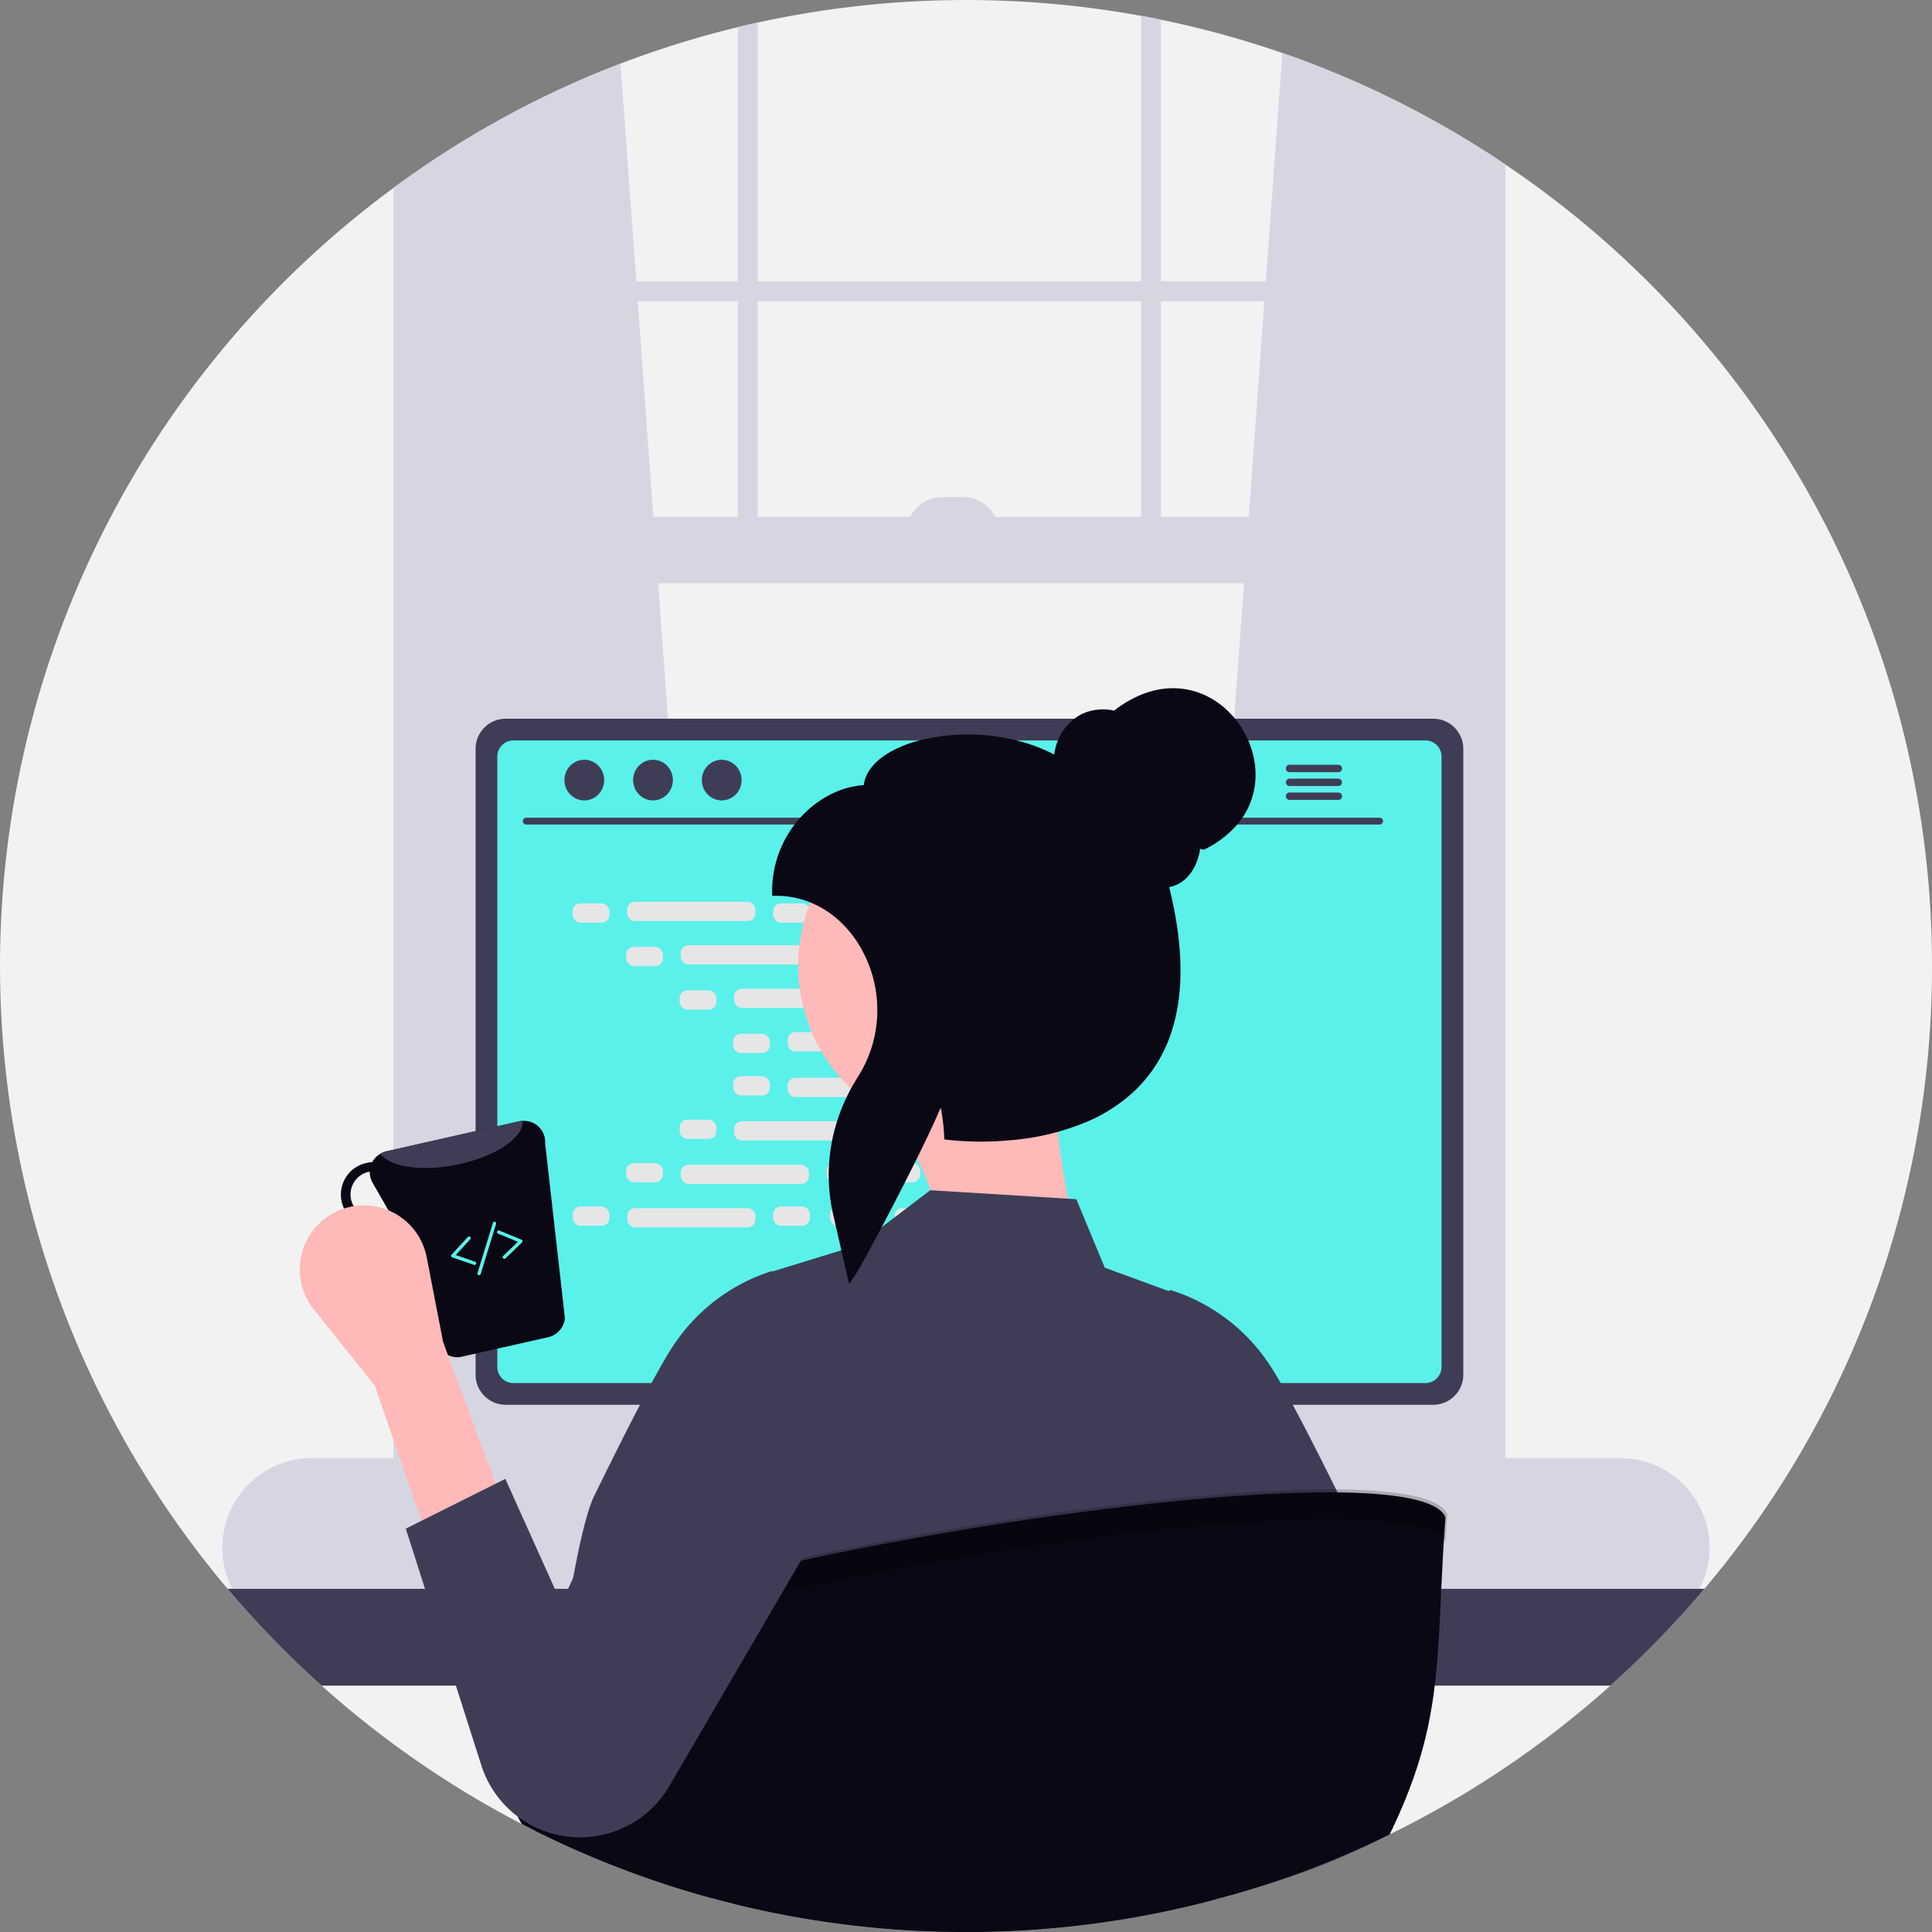 <svg xmlns="http://www.w3.org/2000/svg" width="720" height="719.998" viewBox="0 0 720 719.998" xmlns:xlink="http://www.w3.org/1999/xlink" role="img" artist="Katerina Limpitsouni" source="https://undraw.co/">
  <rect x="0" y="0" width="720" height="719.998" fill="#808080" stroke="none"/>
  <g id="Group_67" data-name="Group 67" transform="translate(-670.999 -251)">
    <path id="Path_1041-5361" data-name="Path 1041" d="M1031,521a358.581,358.581,0,0,1-84.818,232.118c-1.993,2.367-4.023,4.7-6.091,7.013a361.981,361.981,0,0,1-84.07,69.745q-10.8,6.484-22.073,12.22c-.76.386-1.532.772-2.292,1.146-.909.461-1.831.909-2.753,1.358a356.461,356.461,0,0,1-59.194,22.7q-3.177.9-6.365,1.744a359.482,359.482,0,0,1-82.015,11.821c-1.445.037-2.865.062-4.235.087-.486.013-.959.025-1.433.025-1.557.012-3.1.025-4.659.025a360.337,360.337,0,0,1-86.624-10.5q-4.26-1.047-8.483-2.205a355.62,355.62,0,0,1-43.561-14.985q-11.211-4.671-22.024-10.078c-1.632-.822-3.264-1.644-4.871-2.491-.685-.336-1.358-.7-2.03-1.046a361.811,361.811,0,0,1-101.709-79.8c-1.993-2.23-3.949-4.5-5.88-6.776a360.031,360.031,0,0,1,61.773-522.061c2.043-1.507,4.1-3,6.179-4.46l1.233-.859a357.2,357.2,0,0,1,120.955-54.623c2.466-.61,4.933-1.183,7.424-1.719a363.484,363.484,0,0,1,142.854-2.5c2.479.461,4.958.934,7.424,1.445a357.857,357.857,0,0,1,120.955,49.117c.822.523,1.644,1.046,2.466,1.594,1.657,1.071,3.313,2.167,4.945,3.276A359.607,359.607,0,0,1,1031,521Z" transform="translate(360 90)" fill="#f2f2f2"/>
    <path id="Path_1042-5362" data-name="Path 1042" d="M549.936,702.564,434.873,712.779l-1.233.112V221.922l1.233-.859a359.155,359.155,0,0,1,77.244-41.032L518,261.123l.536,7.424,5.817,80.421,1.794,24.739L549.724,699.7Z" transform="translate(390.13 94.675)" fill="#d6d6e3"/>
    <path id="Path_1043-5363" data-name="Path 1043" d="M777.877,213.557c.822.523,1.644,1.046,2.466,1.594V713.67l-2.466-.224-113.817-10.1.212-2.865,23.581-325.992,1.794-24.739,5.817-80.421L696,261.9l6.166-85.042a358.362,358.362,0,0,1,75.712,36.7Z" transform="translate(446.738 93.896)" fill="#d6d6e3"/>
    <path id="Path_1044-5364" data-name="Path 1044" d="M835.7,206.32V713.233c0,9.729-6.7,17.639-14.948,17.639H451.04c-6.826,0-12.619-5.431-14.375-12.843a20.064,20.064,0,0,1-.573-4.8V214.6l-1.233.859c-2.08,1.457-4.136,2.952-6.179,4.46V713.233a28.549,28.549,0,0,0,7.7,19.931,21.252,21.252,0,0,0,9.691,5.8,18.83,18.83,0,0,0,4.97.66H820.756a19,19,0,0,0,4.983-.66c9.94-2.678,17.377-13.192,17.377-25.736V211.191c-1.632-1.109-3.289-2.2-4.945-3.276C837.348,207.366,836.526,206.843,835.7,206.32Z" transform="translate(388.911 101.134)" fill="#d6d6e3"/>
    <rect id="Rectangle_265" data-name="Rectangle 265" width="407.026" height="7.423" transform="translate(821.298 355.803)" fill="#d6d6e3"/>
    <path id="Path_1045-5365" data-name="Path 1045" d="M531.73,169.459c2.466-.61,4.933-1.183,7.424-1.719V369.3H531.73Z" transform="translate(414.228 91.656)" fill="#d6d6e3"/>
    <path id="Path_1046-5366" data-name="Path 1046" d="M652.37,165.73c2.479.461,4.958.934,7.424,1.445V369.8H652.37Z" transform="translate(443.866 91.162)" fill="#d6d6e3"/>
    <path id="Path_1047-5367" data-name="Path 1047" d="M898.373,597.21H410.929a33.409,33.409,0,0,0,0,66.818H898.373a33.338,33.338,0,0,0,25.068-11.353,33.758,33.758,0,0,0,3.757-5.2,31.822,31.822,0,0,0,2.18-4.434,33.388,33.388,0,0,0-31-45.828Z" transform="translate(376.343 197.164)" fill="#d6d6e3"/>
    <rect id="Rectangle_266" data-name="Rectangle 266" width="404.552" height="24.743" transform="translate(823.772 443.642)" fill="#d6d6e3"/>
    <path id="Path_1048-5368" data-name="Path 1048" d="M284.729,148.69h7.423A13.609,13.609,0,0,1,305.761,162.3H271.12a13.609,13.609,0,0,1,13.609-13.609Z" transform="translate(737.607 287.529)" fill="#d6d6e3"/>
    <path id="Path_1049-5369" data-name="Path 1049" d="M929.452,636.34A359.994,359.994,0,0,1,894.424,672.4H414.118A360,360,0,0,1,379.09,636.34Z" transform="translate(376.729 206.777)" fill="#3f3d56"/>
    <path id="Path_1050-5370" data-name="Path 1050" d="M649.079,536.07H568.21a3.957,3.957,0,0,0-1.283.2,4.3,4.3,0,0,0-3.027,4.111V668.136h89.5V540.38a4.314,4.314,0,0,0-4.322-4.31ZM618.473,599.1a9.381,9.381,0,0,1-1.943,5.73,9.548,9.548,0,0,1-17.165-5.73V584.277a9.554,9.554,0,1,1,19.109,0Z" transform="translate(422.131 182.144)" fill="#2f2e41"/>
    <path id="Path_1051-5371" data-name="Path 1051" d="M563.68,638.81v12.32a2.416,2.416,0,0,0,2.4,2.417h85.241a2.424,2.424,0,0,0,2.4-2.417V638.81Z" transform="translate(422.077 207.384)" fill="#3f3d56"/>
    <path id="Path_1052-5372" data-name="Path 1052" d="M810.165,376.02H464.491a11.225,11.225,0,0,0-11.211,11.2V620.483a11.22,11.22,0,0,0,11.211,11.211H810.165a11.22,11.22,0,0,0,11.211-11.211V387.219A11.225,11.225,0,0,0,810.165,376.02Z" transform="translate(394.955 142.824)" fill="#3f3d56"/>
    <path id="Path_1053-5373" data-name="Path 1053" d="M805.678,382.52H465.772a6,6,0,0,0-5.992,6V616.009A6,6,0,0,0,465.772,622H805.678a6,6,0,0,0,5.992-5.992V388.524a6,6,0,0,0-5.991-6Z" transform="translate(396.552 144.421)" fill="#5af1eb"/>
    <path id="Path_1054-5374" data-name="Path 1054" d="M728.575,654l-3.139-14.911a3.728,3.728,0,0,0-2.317-2.7,3.6,3.6,0,0,0-1.32-.249H525.842a3.6,3.6,0,0,0-1.32.249,3.728,3.728,0,0,0-2.317,2.7L519.066,654a3.721,3.721,0,0,0,3.637,4.484H724.925a3.673,3.673,0,0,0,2.89-1.383,3.718,3.718,0,0,0,.76-3.1Z" transform="translate(411.097 206.728)" fill="#2f2e41"/>
    <rect id="Rectangle_267" data-name="Rectangle 267" width="6.228" height="3.737" rx="0.488" transform="translate(938.376 845.554)" fill="#3f3d56"/>
    <rect id="Rectangle_268" data-name="Rectangle 268" width="6.228" height="3.737" rx="0.488" transform="translate(950.832 845.554)" fill="#3f3d56"/>
    <rect id="Rectangle_269" data-name="Rectangle 269" width="6.228" height="3.737" rx="0.488" transform="translate(963.289 845.554)" fill="#3f3d56"/>
    <rect id="Rectangle_270" data-name="Rectangle 270" width="6.228" height="3.737" rx="0.488" transform="translate(975.746 845.554)" fill="#3f3d56"/>
    <rect id="Rectangle_271" data-name="Rectangle 271" width="6.228" height="3.737" rx="0.488" transform="translate(988.202 845.554)" fill="#3f3d56"/>
    <rect id="Rectangle_272" data-name="Rectangle 272" width="6.228" height="3.737" rx="0.488" transform="translate(1000.659 845.554)" fill="#3f3d56"/>
    <rect id="Rectangle_273" data-name="Rectangle 273" width="6.228" height="3.737" rx="0.488" transform="translate(1013.116 845.554)" fill="#3f3d56"/>
    <rect id="Rectangle_274" data-name="Rectangle 274" width="6.228" height="3.737" rx="0.488" transform="translate(1025.573 845.554)" fill="#3f3d56"/>
    <rect id="Rectangle_275" data-name="Rectangle 275" width="6.228" height="3.737" rx="0.488" transform="translate(1038.029 845.554)" fill="#3f3d56"/>
    <rect id="Rectangle_276" data-name="Rectangle 276" width="6.228" height="3.737" rx="0.488" transform="translate(1050.486 845.554)" fill="#3f3d56"/>
    <rect id="Rectangle_277" data-name="Rectangle 277" width="6.228" height="3.737" rx="0.488" transform="translate(1062.943 845.554)" fill="#3f3d56"/>
    <rect id="Rectangle_278" data-name="Rectangle 278" width="6.228" height="3.737" rx="0.488" transform="translate(1075.399 845.554)" fill="#3f3d56"/>
    <rect id="Rectangle_279" data-name="Rectangle 279" width="6.228" height="3.737" rx="0.488" transform="translate(1087.856 845.554)" fill="#3f3d56"/>
    <rect id="Rectangle_280" data-name="Rectangle 280" width="6.228" height="3.737" rx="0.488" transform="translate(1100.313 845.554)" fill="#3f3d56"/>
    <rect id="Rectangle_281" data-name="Rectangle 281" width="6.228" height="3.737" rx="0.488" transform="translate(1112.77 845.554)" fill="#3f3d56"/>
    <rect id="Rectangle_282" data-name="Rectangle 282" width="6.228" height="3.737" rx="0.488" transform="translate(1125.226 845.554)" fill="#3f3d56"/>
    <rect id="Rectangle_283" data-name="Rectangle 283" width="6.228" height="3.737" rx="0.488" transform="translate(938.228 851.782)" fill="#3f3d56"/>
    <rect id="Rectangle_284" data-name="Rectangle 284" width="6.228" height="3.737" rx="0.488" transform="translate(950.685 851.782)" fill="#3f3d56"/>
    <rect id="Rectangle_285" data-name="Rectangle 285" width="6.228" height="3.737" rx="0.488" transform="translate(963.142 851.782)" fill="#3f3d56"/>
    <rect id="Rectangle_286" data-name="Rectangle 286" width="6.228" height="3.737" rx="0.488" transform="translate(975.599 851.782)" fill="#3f3d56"/>
    <rect id="Rectangle_287" data-name="Rectangle 287" width="6.228" height="3.737" rx="0.488" transform="translate(988.055 851.782)" fill="#3f3d56"/>
    <rect id="Rectangle_288" data-name="Rectangle 288" width="6.228" height="3.737" rx="0.488" transform="translate(1000.512 851.782)" fill="#3f3d56"/>
    <rect id="Rectangle_289" data-name="Rectangle 289" width="6.228" height="3.737" rx="0.488" transform="translate(1012.969 851.782)" fill="#3f3d56"/>
    <rect id="Rectangle_290" data-name="Rectangle 290" width="6.228" height="3.737" rx="0.488" transform="translate(1025.425 851.782)" fill="#3f3d56"/>
    <rect id="Rectangle_291" data-name="Rectangle 291" width="6.228" height="3.737" rx="0.488" transform="translate(1037.882 851.782)" fill="#3f3d56"/>
    <rect id="Rectangle_292" data-name="Rectangle 292" width="6.228" height="3.737" rx="0.488" transform="translate(1050.339 851.782)" fill="#3f3d56"/>
    <rect id="Rectangle_293" data-name="Rectangle 293" width="6.228" height="3.737" rx="0.488" transform="translate(1062.795 851.782)" fill="#3f3d56"/>
    <rect id="Rectangle_294" data-name="Rectangle 294" width="6.228" height="3.737" rx="0.488" transform="translate(1075.252 851.782)" fill="#3f3d56"/>
    <rect id="Rectangle_295" data-name="Rectangle 295" width="6.228" height="3.737" rx="0.488" transform="translate(1087.709 851.782)" fill="#3f3d56"/>
    <rect id="Rectangle_296" data-name="Rectangle 296" width="6.228" height="3.737" rx="0.488" transform="translate(1100.166 851.782)" fill="#3f3d56"/>
    <rect id="Rectangle_297" data-name="Rectangle 297" width="6.228" height="3.737" rx="0.488" transform="translate(1112.622 851.782)" fill="#3f3d56"/>
    <rect id="Rectangle_298" data-name="Rectangle 298" width="6.228" height="3.737" rx="0.488" transform="translate(1125.079 851.782)" fill="#3f3d56"/>
    <rect id="Rectangle_299" data-name="Rectangle 299" width="49.827" height="3.737" rx="0.488" transform="translate(998.021 859.256)" fill="#3f3d56"/>
    <path id="Path_1055-5375" data-name="Path 1055" d="M786.723,408.176H468.674a1.265,1.265,0,1,1,0-2.53H786.723a1.265,1.265,0,1,1,0,2.53Z" transform="translate(398.426 150.102)" fill="#3f3d56"/>
    <ellipse id="Ellipse_180" data-name="Ellipse 180" cx="7.412" cy="7.577" rx="7.412" ry="7.577" transform="translate(881.338 534.136)" fill="#3f3d56"/>
    <ellipse id="Ellipse_181" data-name="Ellipse 181" cx="7.412" cy="7.577" rx="7.412" ry="7.577" transform="translate(906.944 534.136)" fill="#3f3d56"/>
    <ellipse id="Ellipse_182" data-name="Ellipse 182" cx="7.412" cy="7.577" rx="7.412" ry="7.577" transform="translate(932.55 534.136)" fill="#3f3d56"/>
    <path id="Path_1056-5376" data-name="Path 1056" d="M715.222,389.8H697.035a1.377,1.377,0,0,0,0,2.753h18.187a1.377,1.377,0,1,0,0-2.753Z" transform="translate(454.508 146.21)" fill="#3f3d56"/>
    <path id="Path_1057-5377" data-name="Path 1057" d="M715.222,393.95H697.035a1.377,1.377,0,0,0,0,2.753h18.187a1.376,1.376,0,1,0,0-2.753Z" transform="translate(454.508 147.229)" fill="#3f3d56"/>
    <path id="Path_1058-5378" data-name="Path 1058" d="M715.222,398.1H697.035a1.377,1.377,0,0,0,0,2.753h18.187a1.377,1.377,0,1,0,0-2.753Z" transform="translate(454.508 148.249)" fill="#3f3d56"/>
    <rect id="Rectangle_300" data-name="Rectangle 300" width="13.71" height="7.175" rx="2.88" transform="translate(884.402 587.672)" fill="#e6e6e6"/>
    <rect id="Rectangle_301" data-name="Rectangle 301" width="13.71" height="7.175" rx="2.88" transform="translate(959.142 587.672)" fill="#e6e6e6"/>
    <rect id="Rectangle_302" data-name="Rectangle 302" width="13.71" height="7.175" rx="2.88" transform="translate(980.318 587.672)" fill="#e6e6e6"/>
    <rect id="Rectangle_303" data-name="Rectangle 303" width="47.791" height="7.175" rx="2.88" transform="translate(904.732 587.073)" fill="#e6e6e6"/>
    <rect id="Rectangle_304" data-name="Rectangle 304" width="47.791" height="7.175" rx="2.88" transform="translate(1004.385 587.073)" fill="#e6e6e6"/>
    <rect id="Rectangle_305" data-name="Rectangle 305" width="13.71" height="7.175" rx="2.88" transform="translate(904.332 603.866)" fill="#e6e6e6"/>
    <rect id="Rectangle_306" data-name="Rectangle 306" width="13.71" height="7.175" rx="2.88" transform="translate(979.073 603.866)" fill="#e6e6e6"/>
    <rect id="Rectangle_307" data-name="Rectangle 307" width="13.71" height="7.175" rx="2.88" transform="translate(1000.249 603.866)" fill="#e6e6e6"/>
    <rect id="Rectangle_308" data-name="Rectangle 308" width="47.791" height="7.175" rx="2.88" transform="translate(924.662 603.267)" fill="#e6e6e6"/>
    <rect id="Rectangle_309" data-name="Rectangle 309" width="47.791" height="7.175" rx="2.88" transform="translate(1024.316 603.267)" fill="#e6e6e6"/>
    <rect id="Rectangle_310" data-name="Rectangle 310" width="13.71" height="7.175" rx="2.88" transform="translate(924.263 620.059)" fill="#e6e6e6"/>
    <rect id="Rectangle_311" data-name="Rectangle 311" width="13.71" height="7.175" rx="2.88" transform="translate(999.003 620.059)" fill="#e6e6e6"/>
    <rect id="Rectangle_312" data-name="Rectangle 312" width="13.71" height="7.175" rx="2.88" transform="translate(1020.18 620.059)" fill="#e6e6e6"/>
    <rect id="Rectangle_313" data-name="Rectangle 313" width="47.791" height="7.175" rx="2.88" transform="translate(944.593 619.461)" fill="#e6e6e6"/>
    <rect id="Rectangle_314" data-name="Rectangle 314" width="47.791" height="7.175" rx="2.88" transform="translate(1044.247 619.461)" fill="#e6e6e6"/>
    <rect id="Rectangle_315" data-name="Rectangle 315" width="13.71" height="7.175" rx="2.88" transform="translate(944.194 636.253)" fill="#e6e6e6"/>
    <rect id="Rectangle_316" data-name="Rectangle 316" width="13.71" height="7.175" rx="2.88" transform="translate(1018.934 636.253)" fill="#e6e6e6"/>
    <rect id="Rectangle_317" data-name="Rectangle 317" width="13.71" height="7.175" rx="2.88" transform="translate(1040.111 636.253)" fill="#e6e6e6"/>
    <rect id="Rectangle_318" data-name="Rectangle 318" width="47.791" height="7.175" rx="2.88" transform="translate(964.524 635.655)" fill="#e6e6e6"/>
    <rect id="Rectangle_319" data-name="Rectangle 319" width="13.71" height="7.175" rx="2.88" transform="translate(959.142 700.646)" fill="#e6e6e6"/>
    <rect id="Rectangle_320" data-name="Rectangle 320" width="13.71" height="7.175" rx="2.88" transform="translate(980.318 700.646)" fill="#e6e6e6"/>
    <rect id="Rectangle_321" data-name="Rectangle 321" width="47.791" height="7.175" rx="2.88" transform="translate(1004.385 701.244)" fill="#e6e6e6"/>
    <rect id="Rectangle_322" data-name="Rectangle 322" width="13.71" height="7.175" rx="2.88" transform="translate(884.402 700.646)" fill="#e6e6e6"/>
    <rect id="Rectangle_323" data-name="Rectangle 323" width="47.791" height="7.175" rx="2.88" transform="translate(904.732 701.244)" fill="#e6e6e6"/>
    <rect id="Rectangle_324" data-name="Rectangle 324" width="13.71" height="7.175" rx="2.88" transform="translate(904.332 684.452)" fill="#e6e6e6"/>
    <rect id="Rectangle_325" data-name="Rectangle 325" width="13.71" height="7.175" rx="2.88" transform="translate(979.073 684.452)" fill="#e6e6e6"/>
    <rect id="Rectangle_326" data-name="Rectangle 326" width="13.71" height="7.175" rx="2.88" transform="translate(1000.249 684.452)" fill="#e6e6e6"/>
    <rect id="Rectangle_327" data-name="Rectangle 327" width="47.791" height="7.175" rx="2.88" transform="translate(924.662 685.05)" fill="#e6e6e6"/>
    <rect id="Rectangle_328" data-name="Rectangle 328" width="13.71" height="7.175" rx="2.88" transform="translate(924.263 668.258)" fill="#e6e6e6"/>
    <rect id="Rectangle_329" data-name="Rectangle 329" width="13.71" height="7.175" rx="2.88" transform="translate(999.003 668.258)" fill="#e6e6e6"/>
    <rect id="Rectangle_330" data-name="Rectangle 330" width="13.71" height="7.175" rx="2.88" transform="translate(1020.18 668.258)" fill="#e6e6e6"/>
    <rect id="Rectangle_331" data-name="Rectangle 331" width="47.791" height="7.175" rx="2.88" transform="translate(944.593 668.856)" fill="#e6e6e6"/>
    <rect id="Rectangle_332" data-name="Rectangle 332" width="13.71" height="7.175" rx="2.88" transform="translate(944.194 652.065)" fill="#e6e6e6"/>
    <rect id="Rectangle_333" data-name="Rectangle 333" width="13.71" height="7.175" rx="2.88" transform="translate(1018.934 652.065)" fill="#e6e6e6"/>
    <rect id="Rectangle_334" data-name="Rectangle 334" width="13.71" height="7.175" rx="2.88" transform="translate(1040.111 652.065)" fill="#e6e6e6"/>
    <rect id="Rectangle_335" data-name="Rectangle 335" width="47.791" height="7.175" rx="2.88" transform="translate(964.524 652.663)" fill="#e6e6e6"/>
    <path id="Path_223-5379" data-name="Path 223" d="M304.558,542.57s20.613,28.936,13.251,36.771,55.23,8.03,55.23,8.03-9.4-42.094-6.635-51.781Z" transform="translate(699.068 125.378)" fill="#ffb9b9"/>
    <path id="Path_1059-5380" data-name="Path 1059" d="M789.655,757.108c-.76.386-1.532.772-2.292,1.146-19.682,9.841-35.427,15.434-56.964,21.563-1.819-20.3-3.575-55.993-5.282-78.116-.448-5.742-.9-10.563-1.333-13.964a18.912,18.912,0,0,0-1.1-5.294l.075,5.294.187,13.964,1.084,79.86a359.487,359.487,0,0,1-82.015,11.821c-1.445.037-2.865.062-4.235.087-.486.012-.959.025-1.433.025-1.557.013-3.1.025-4.659.025a360.338,360.338,0,0,1-86.624-10.5c.61-20.093,1.221-55.383,1.806-81.318.125-5.07.237-9.791.361-13.964.237-8.919.486-15.347.723-17.5a5.432,5.432,0,0,0-.486,1.208,121.028,121.028,0,0,0-2.354,16.293c-.436,4.173-.872,8.894-1.308,13.964-2.317,26.944-4.733,63.579-7.225,79.113a355.621,355.621,0,0,1-43.561-14.985Q481.812,761.157,471,755.751c1.37-8.969,2.8-19.021,4.273-29.448,1.146-8.084,2.329-16.393,3.538-24.6,1.868-12.681,3.787-25.113,5.73-36.062,2.84-15.994,5.755-28.85,8.645-34.754,2.741-5.606,5.481-11.136,8.134-16.43.922-1.856,1.844-3.687,2.741-5.468.212-.424.424-.835.635-1.246,1.906-3.749,3.75-7.337,5.506-10.7,1.507-2.878,2.94-5.593,4.3-8.1,3.289-6.079,6.079-10.925,8.147-13.989a68.831,68.831,0,0,1,36.473-27.666l.374-.1.262.112,25.474-7.823,3.725-1.146,2.5-.772,8.819-6.714,4.8-3.65,4.5-3.426,8.794-6.689,54.448,3.351,10.6,25.524,23.742,8.682.411-.187.361-.149.374.1a68.893,68.893,0,0,1,36.473,27.666c1.171,1.756,2.591,4.073,4.2,6.876,1.37,2.379,2.865,5.095,4.484,8.1,2.3,4.273,4.821,9.093,7.487,14.313.585,1.146,1.183,2.317,1.781,3.5q1.663,3.288,3.376,6.714c2.653,5.294,5.394,10.825,8.134,16.443,2.379,4.871,4.783,14.886,7.15,27.629,1.956,10.588,3.9,23.07,5.78,36.062,2.466,16.842-.162,37.009,2.068,52.505C789.369,755.19,789.518,756.149,789.655,757.108Z" transform="translate(399.308 177.479)" fill="#3f3d56"/>
    <circle id="Ellipse_183" data-name="Ellipse 183" cx="63.326" cy="63.326" r="63.326" transform="translate(968.44 547.534)" fill="#ffb9b9"/>
    <path id="Path_1060-5381" data-name="Path 1060" d="M719.446,386.358a33.145,33.145,0,0,0-4.945-8.1c-9.617-11.747-27.106-16.916-45.056-3.015a19.032,19.032,0,0,0-10.4.6,16.08,16.08,0,0,0-4.385,2.417,19.894,19.894,0,0,0-6.154,8.1,19.335,19.335,0,0,0-1.37,5.269,62.987,62.987,0,0,0-13.989-5.269,75.163,75.163,0,0,0-36.286,0,45.522,45.522,0,0,0-10.937,4.335c-5.83,3.363-9.181,7.611-9.779,12.332-8.408.473-17.153,4.9-23.668,12.145-.735.81-1.445,1.657-2.105,2.529A40.745,40.745,0,0,0,542,442.675v1.582h1.582a33.472,33.472,0,0,1,12.644,2.466,34.361,34.361,0,0,1,7.337,4.048,35.816,35.816,0,0,1,4.2,3.488,41.71,41.71,0,0,1,7.624,10.028,46.663,46.663,0,0,1,5.082,30.781,45.1,45.1,0,0,1-1.893,7.175,46.816,46.816,0,0,1-4.622,9.5c-.075.112-.137.224-.212.336-.835,1.333-1.632,2.691-2.379,4.061-.561,1.021-1.084,2.068-1.57,3.114a64.732,64.732,0,0,0-3.587,9.019,66.749,66.749,0,0,0-3.04,16.866c-.087,1.52-.112,3.039-.062,4.559a64.74,64.74,0,0,0,1.283,11.66c.112.523.224,1.034.336,1.557l.909,3.974,2.155,9.48,1.495,6.527,1.383,6.054,2.043-2.927c.7-1,2.454-4.061,4.808-8.4,1.557-2.828,3.363-6.2,5.319-9.891,2.728-5.17,5.718-10.937,8.645-16.692,1.183-2.329,2.354-4.646,3.488-6.913,2.143-4.3,4.161-8.446,5.892-12.133,1.594-3.4,2.952-6.415,3.961-8.832.311,1.582.573,3.189.772,4.808.224,1.644.386,3.313.473,4.983.025.249.037.511.05.76l.05,1.022.012.3,1.32.174a115.869,115.869,0,0,0,22.92.174h.012a93.25,93.25,0,0,0,29.348-7.113,61.357,61.357,0,0,0,14.7-9.019,51.437,51.437,0,0,0,5.8-5.63c.448-.511.884-1.021,1.308-1.545a51.227,51.227,0,0,0,6.291-9.841,52.062,52.062,0,0,0,2.915-7.175c4.783-14.487,4.509-32.562-.822-54.037a12.363,12.363,0,0,0,4.073-1.57c3.911-2.354,6.627-7.026,7.474-12.731l1.345.361a37.5,37.5,0,0,0,12.469-9.392,30.043,30.043,0,0,0,1.918-2.529C723.345,406.2,723.395,395.439,719.446,386.358Z" transform="translate(416.751 140.583)" fill="#090814"/>
    <path id="Path_1061-5382" data-name="Path 1061" d="M206.32,483.352,216.9,442.5l9.346,35.247Z" transform="translate(721.688 359.711)" opacity="0.2"/>
    <path id="Path_1062-5383" data-name="Path 1062" d="M813.893,616.764c-3.787,52.169.137,75.139-20.765,118.152a356.456,356.456,0,0,1-59.194,22.7q-3.177.9-6.365,1.744a359.48,359.48,0,0,1-82.015,11.822c-1.445.037-2.865.062-4.235.087-.486.013-.959.025-1.433.025-1.557.012-3.1.025-4.659.025a360.338,360.338,0,0,1-86.624-10.5q-4.26-1.047-8.483-2.205a355.631,355.631,0,0,1-43.561-14.985q-11.211-4.671-22.024-10.078c-1.632-.822-3.264-1.644-4.871-2.491-8.259-14.524-12.955-32.188-13.055-53.414C462.328,641.067,801.262,585.224,813.893,616.764Z" transform="translate(395.773 199.683)" fill="#090814"/>
    <path id="Path_1063-5384" data-name="Path 1063" d="M813.755,625.916c.193-3.23.41-6.566.662-10.04-12.631-31.54-351.566,24.3-357.284,60.876.016,3.353.159,6.607.4,9.784C471.38,650.439,793.373,597.364,813.755,625.916Z" transform="translate(395.902 199.465)" opacity="0.2"/>
    <path id="Path_1064-5385" data-name="Path 1064" d="M489.077,504.829a7.928,7.928,0,0,0-8.412-8.49,7.3,7.3,0,0,0-1.252.157l-49.53,11.189a8.156,8.156,0,0,0-5.243,4.03,10.193,10.193,0,0,0-2.152.313A12.035,12.035,0,1,0,427.81,535.5a12.2,12.2,0,0,0,4.851-2.347l16.784,47.262a7.883,7.883,0,0,0,8.646,3.795l32.2-7.277a7.992,7.992,0,0,0,6.142-7.12Zm-62.011,27.308a8.608,8.608,0,0,1-3.834-16.784c.156-.039.313,0,.47-.039a8.105,8.105,0,0,0,1.056,4.069L430.9,530.1A8.1,8.1,0,0,1,427.066,532.138Z" transform="translate(385.087 172.379)" fill="#090814"/>
    <path id="Path_1065-5386" data-name="Path 1065" d="M477.783,496.336c.47,6.26-10.25,13.459-24.609,16.315-13.185,2.7-25,.821-28.326-4.108a7.5,7.5,0,0,1,2.152-.861l49.53-11.189a7.3,7.3,0,0,1,1.252-.157Z" transform="translate(387.97 172.382)" fill="#3f3d56"/>
    <path id="Path_1066-5387" data-name="Path 1066" d="M449.463,649.033l27.82-13.91-23.184-62.6-6.11-31.568a23.869,23.869,0,0,0-38.967-13.587h0a23.869,23.869,0,0,0-3.1,33.033l22.68,28.35Z" transform="translate(382.034 178.595)" fill="#ffb9b9"/>
    <path id="Path_1067-5388" data-name="Path 1067" d="M469.493,617.776,432.4,636.323l28.15,88.2a38.587,38.587,0,0,0,27.823,25.806h0A38.587,38.587,0,0,0,530.4,732.649L605.044,604.7a39.388,39.388,0,0,0-12.7-53.541h0a39.389,39.389,0,0,0-56.424,15.9l-45.562,97.083Z" transform="translate(389.825 184.349)" fill="#3f3d56"/>
    <path id="Path_1068-5389" data-name="Path 1068" d="M454.687,541.53a.617.617,0,0,1-.2-.034l-8.1-2.788a.622.622,0,0,1-.256-1.01l6.023-6.558a.623.623,0,1,1,.917.842l-5.38,5.857,7.2,2.479a.623.623,0,0,1-.2,1.212Z" transform="translate(393.158 180.883)" fill="#5af1eb"/>
    <path id="Path_1069-5390" data-name="Path 1069" d="M462.41,539.706a.623.623,0,0,1-.433-1.07l5.474-5.293-7.354-3.03a.622.622,0,0,1,.474-1.151l8.233,3.393a.622.622,0,0,1,.2,1.023l-6.158,5.953a.622.622,0,0,1-.433.175Z" transform="translate(396.535 180.435)" fill="#5af1eb"/>
    <path id="Path_1070-5391" data-name="Path 1070" d="M454.454,546.431a.6.6,0,0,1-.183-.028.622.622,0,0,1-.412-.778l5.748-18.685a.623.623,0,1,1,1.191.367l-5.748,18.685A.623.623,0,0,1,454.454,546.431Z" transform="translate(395.09 179.793)" fill="#5af1eb"/>
  </g>
</svg>
